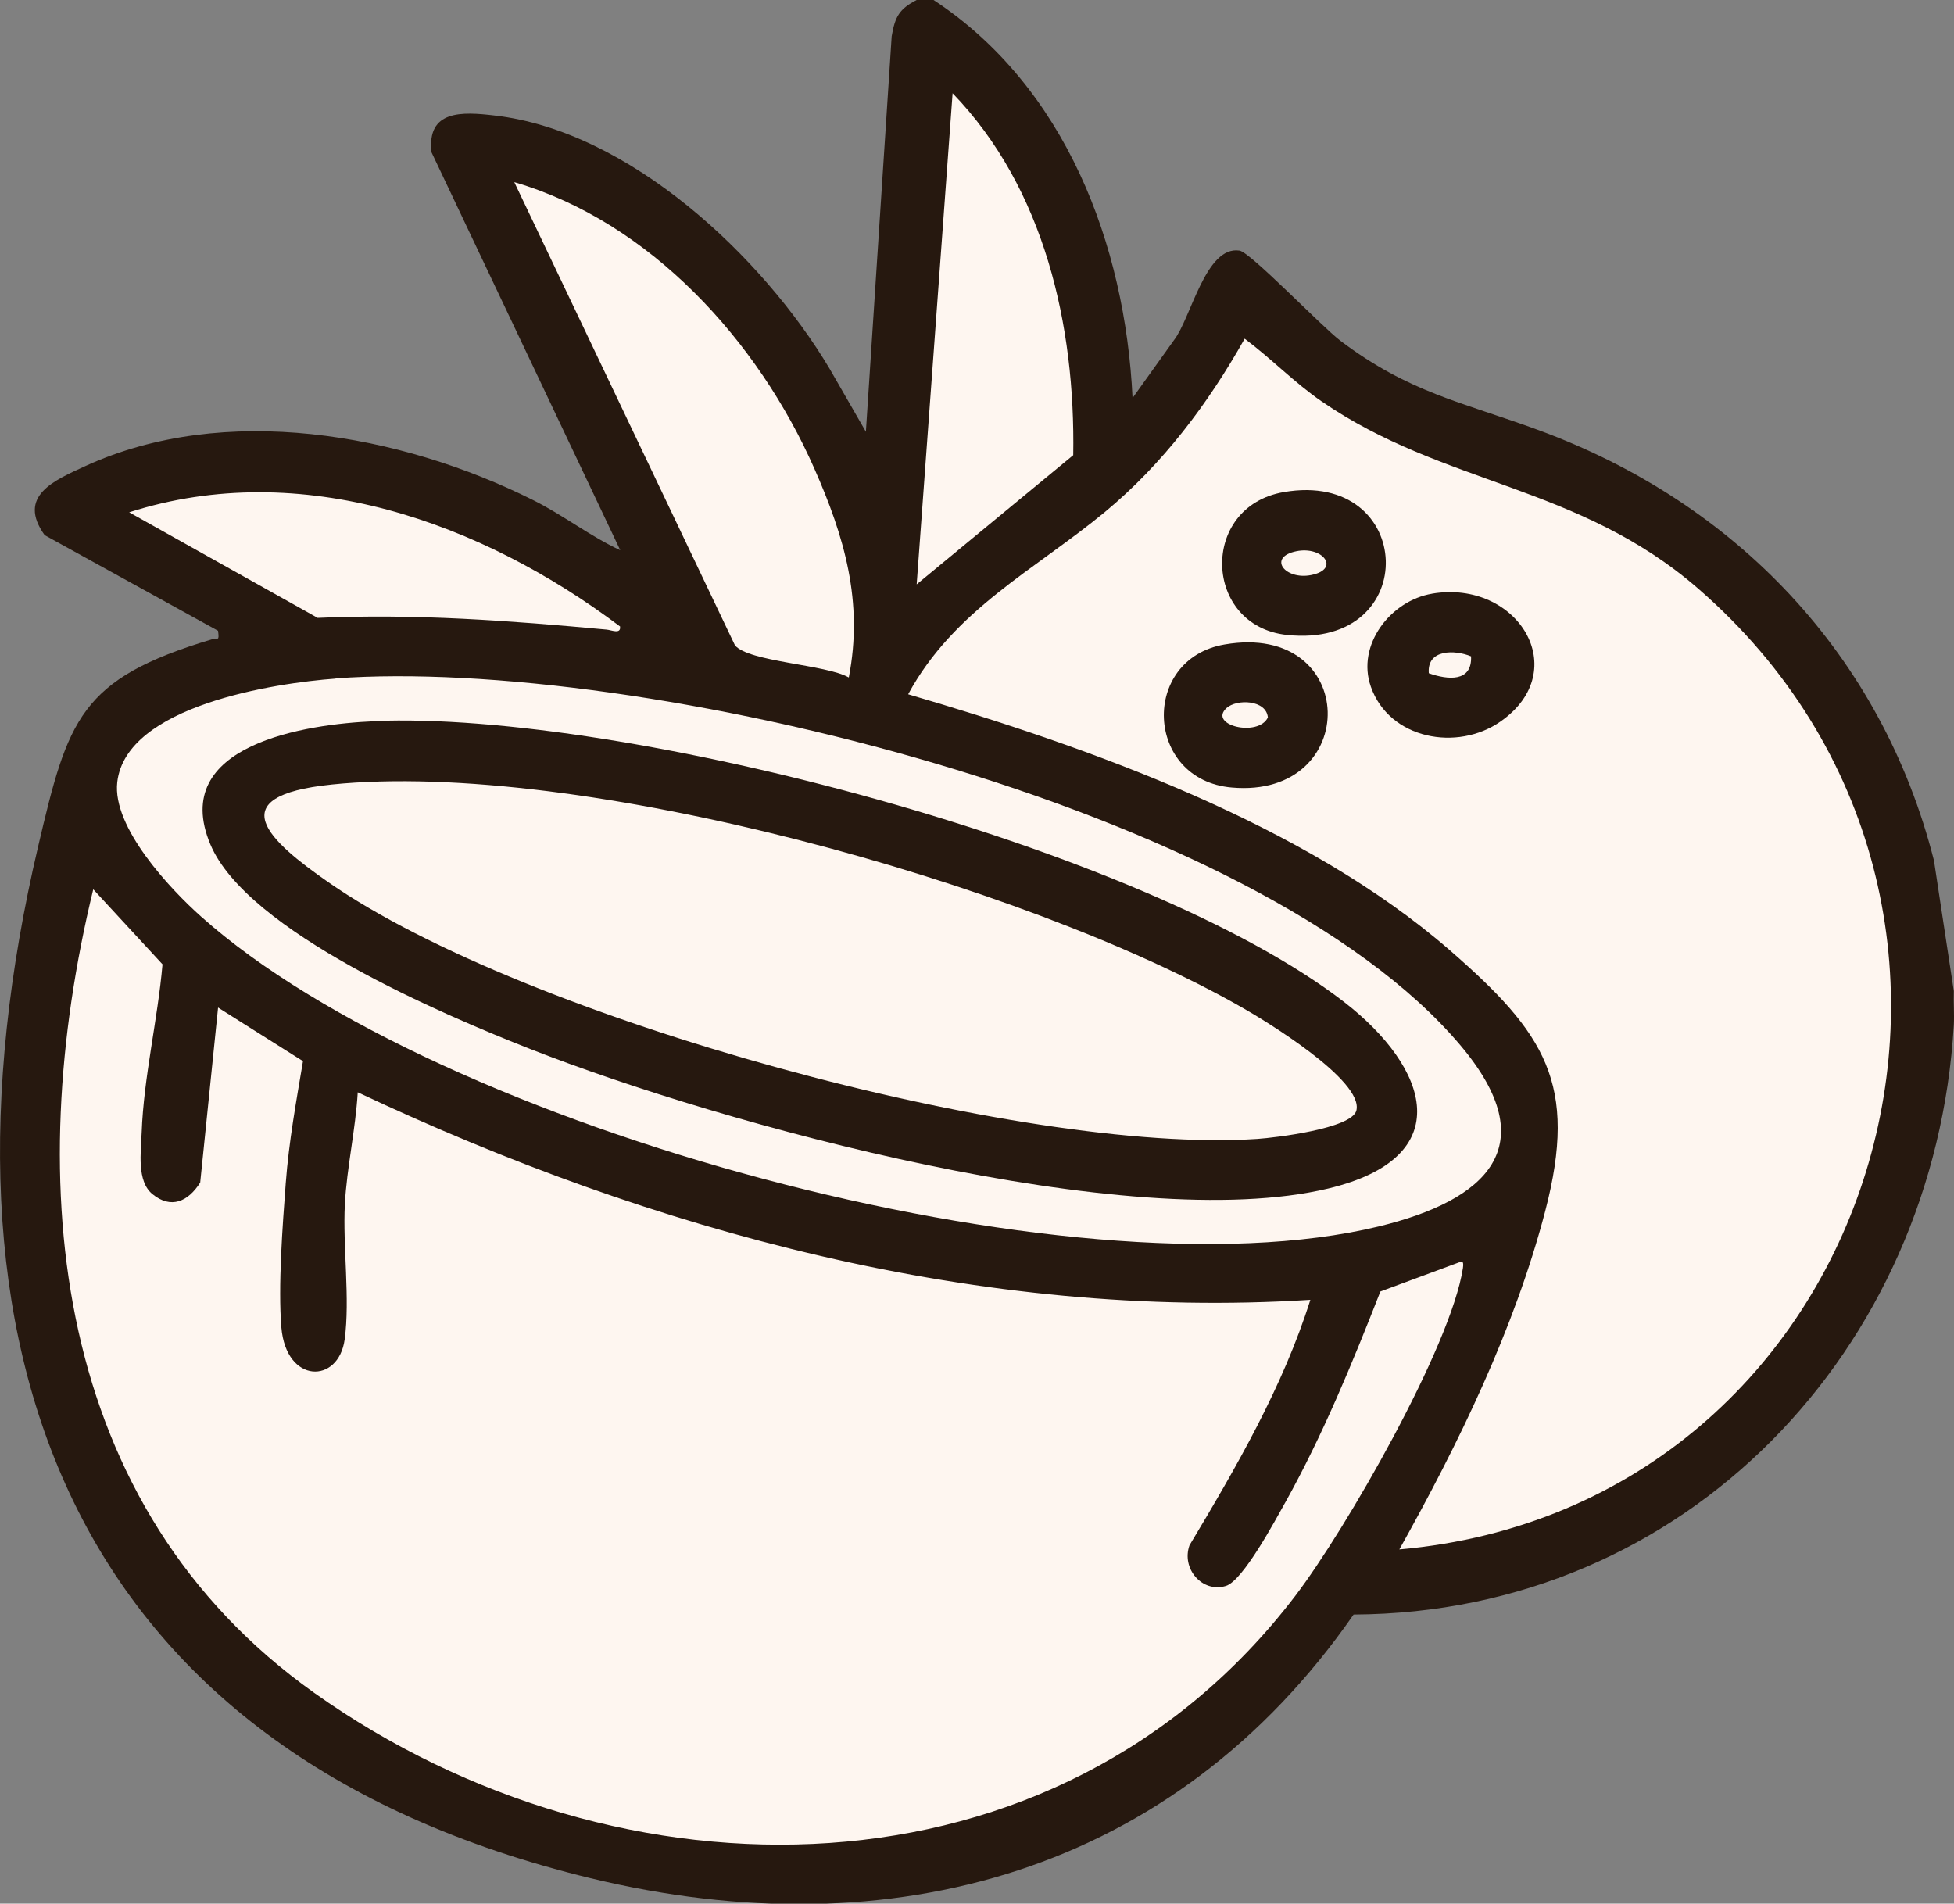 <?xml version="1.0" encoding="UTF-8"?>
<svg id="Layer_2" data-name="Layer 2" xmlns="http://www.w3.org/2000/svg" viewBox="0 0 98.48 95.94">
  <rect x="0" y="0" width="98.48" height="95.94" fill="#808080" stroke="none"/>
  <g id="Layer_1-2" data-name="Layer 1">
    <g>
      <path d="M68.91,79.22l11.97-1.88,11.65-10.79,4.45-11.3-.86-12.67-4.62-9.06-6.34-5.78-6.17-3.83-7.57-2.24-5.7-4.59-2.96-2.93-4.1,5.65-2.79,3.08s1.03-12.16-8.39-21.07l-2.91,24.15S35.83,6.6,23.5,6.78l10.98,25.04s-15.26-13.57-30.68-6.2l10.96,6.2-4.56,2.33-4.31,1.24-2.09,7.86-2.23,9.59v8.91l1.43,8.56,5.93,10.96s11.82,15.24,35.8,13.19c0,0,15.29-2.4,24.17-15.24Z" fill="#fef6f0"/>
      <path d="M47.05,0c6.65,4.37,9.66,12.32,10.03,20.06l2.09-2.92c.85-1.09,1.59-4.77,3.3-4.51.55.08,4.11,3.8,5.08,4.54,3.48,2.63,6.11,3.08,10,4.51,9.93,3.65,17.29,11.33,19.92,21.69l1,6.58c-.02.56.03,1.14,0,1.71-.96,16.34-13.45,29.63-30.25,29.71-9.03,13-23.29,16.96-38.45,13.29C3.29,88.24-3.98,67.77,1.92,42.67c1.51-6.44,2.1-8.45,8.76-10.45.3-.09.38.13.31-.43l-8.74-4.82c-1.41-1.97.48-2.76,2.05-3.48,7.02-3.22,15.86-1.64,22.56,1.71,1.51.75,2.87,1.82,4.4,2.53L21.75,7.68c-.25-2.15,1.55-2.05,3.16-1.86,6.81.77,13.53,7.11,16.9,12.76l1.83,3.18,1.3-19.93c.17-1,.39-1.38,1.26-1.83h.85ZM46.2,29.45l7.89-6.51c.11-6.52-1.45-13.45-6.08-18.24l-1.81,24.75ZM42.78,34.14c.74-3.81-.22-7.09-1.74-10.53-2.82-6.4-8.25-12.42-15.12-14.43l11.12,23.34c.68.84,4.6.97,5.73,1.62ZM70.52,78.09c24.23-2.14,33.48-32.46,15.05-48.44-6.02-5.22-12.81-5.19-18.96-9.42-1.38-.95-2.54-2.16-3.88-3.16-1.85,3.29-4.14,6.33-7.05,8.74-3.51,2.9-7.6,4.92-9.91,9.18,9.19,2.69,20,6.55,27.31,12.91,4.79,4.17,6.47,6.72,4.8,13.13-1.55,5.94-4.38,11.75-7.36,17.07ZM31.26,31.58c-6.97-5.25-16.08-8.54-24.75-5.76l9.5,5.32c4.92-.22,9.69.14,14.56.59.24.02.73.25.68-.15ZM16.92,34.2c-3.05.22-10.57,1.36-11.01,5.22-.26,2.27,2.65,5.37,4.22,6.77,11.98,10.7,43.87,19.37,59.36,15.62,5.41-1.31,8.41-4.03,4.12-9.12-10.21-12.11-41.42-19.61-56.7-18.5ZM10.99,50.79l-.9,8.81c-.61.96-1.47,1.35-2.41.58-.79-.65-.58-2.1-.54-3.1.1-2.79.81-5.7,1.05-8.48l-3.49-3.78c-3.6,14.82-2.1,31.09,11.14,40.5,15.37,10.92,37.41,10.88,49.44-4.89,2.54-3.33,7.84-12.55,8.45-16.52.02-.15.04-.37-.11-.32l-4.05,1.5c-1.41,3.6-2.89,7.21-4.77,10.59-.52.92-2.15,3.99-3.02,4.25-1.19.36-2.25-.87-1.83-2.05,2.36-3.94,4.71-7.99,6.09-12.37-16.59,1.05-33.13-3.44-48.01-10.46-.11,1.86-.55,3.8-.65,5.64-.11,2.14.27,4.78-.01,6.82-.31,2.25-2.95,2.24-3.19-.61-.17-2.08.06-5.13.22-7.26s.53-4.13.87-6.16l-4.28-2.7Z" fill="#26180f"/>
      <path d="M61.72,32.48c6.81-1.17,6.92,7.79.36,7.21-4.38-.38-4.62-6.48-.36-7.21ZM61.82,35.68c-.95.87,1.59,1.49,2.08.48-.08-.9-1.57-.94-2.08-.48Z" fill="#26180f"/>
      <path d="M72.17,29.92c4.31-.73,7.15,3.86,3.46,6.44-2.18,1.53-5.61.9-6.54-1.75-.74-2.1.99-4.34,3.09-4.69ZM74.14,33.08c-.81-.34-2.23-.37-2.13.85.96.34,2.19.46,2.13-.85Z" fill="#26180f"/>
      <path d="M64.7,24.8c6.64-1.15,7.02,7.93.16,7.2-4.22-.45-4.43-6.46-.16-7.2ZM65.34,27.78c-1.48.3-.58,1.47.75,1.2,1.48-.3.58-1.47-.75-1.2Z" fill="#26180f"/>
      <path d="M18.84,36.34c12.63-.52,38.8,6.36,48.89,14.15,4.31,3.33,5.79,7.84-.79,9.41-10.02,2.39-30.49-3.21-40.21-7.03-4.35-1.71-14.29-5.92-16.13-10.32-2.11-5.03,4.86-6.06,8.25-6.2ZM16.71,39.54c-5.66.58-3.16,2.84-.15,4.93,9.89,6.88,34.88,13.72,46.81,12.93.89-.06,4.76-.52,4.99-1.43.38-1.51-4.6-4.54-5.81-5.22-10.97-6.25-33.35-12.49-45.85-11.21Z" fill="#26180f"/>
    </g>
  </g>
</svg>